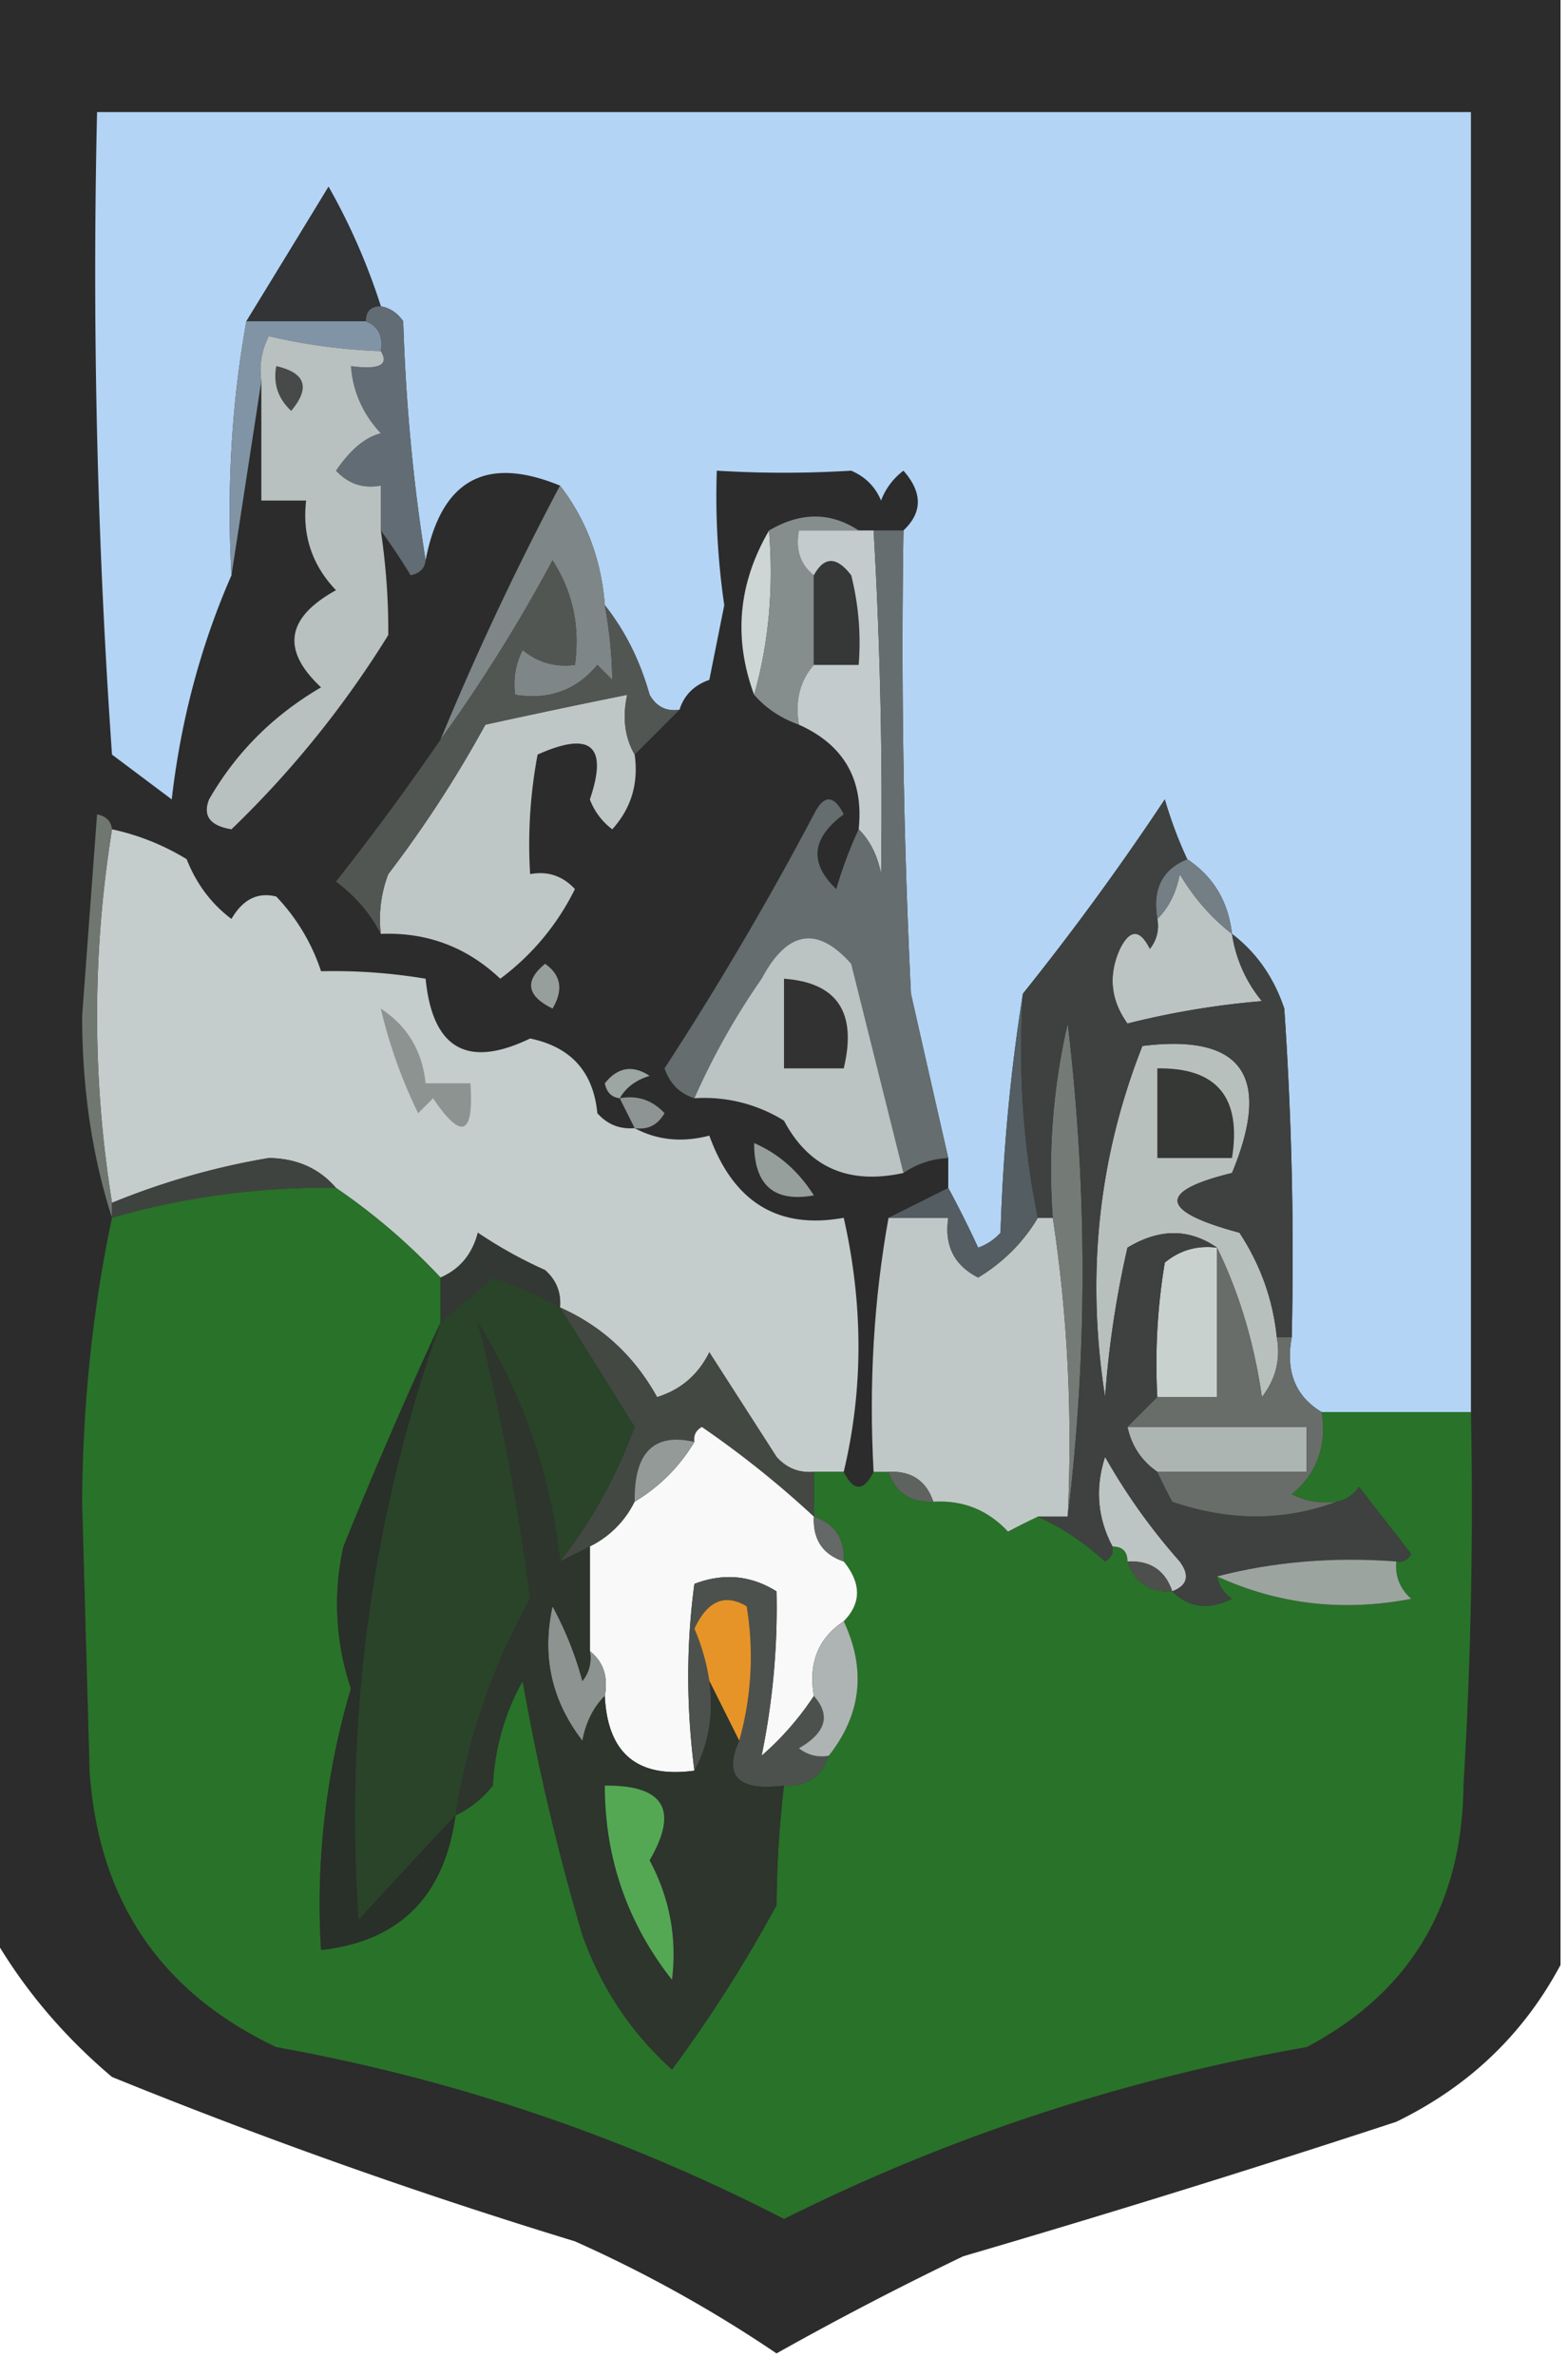 <svg xmlns="http://www.w3.org/2000/svg" width="105" height="159" style="shape-rendering:geometricPrecision;text-rendering:geometricPrecision;image-rendering:optimizeQuality;fill-rule:evenodd;clip-rule:evenodd"><path style="opacity:1" fill="#2c2c2c" d="M-.5-.5h105v132c-2.479 4.643-6.145 8.143-11 10.5a941.063 941.063 0 0 1-29 9 220.652 220.652 0 0 0-12.5 6.5 88.264 88.264 0 0 0-13.5-7.5 367.353 367.353 0 0 1-31-11c-3.283-2.772-5.95-5.939-8-9.5V-.5z"/><path style="opacity:1" fill="#b3d4f5" d="M98.5 94.5h-10c-1.756-1.052-2.423-2.719-2-5 .166-7.34 0-14.674-.5-22-.697-2.084-1.864-3.751-3.5-5-.25-2.174-1.25-3.84-3-5-.59-1.266-1.09-2.6-1.5-4a179.862 179.862 0 0 1-9.5 13c-.827 5.15-1.327 10.484-1.5 16-.414.457-.914.79-1.5 1a70.679 70.679 0 0 0-2-4v-2a4359.61 4359.61 0 0 1-2.5-11 480.952 480.952 0 0 1-.5-31c1.282-1.208 1.282-2.542 0-4a4.452 4.452 0 0 0-1.5 2c-.388-.928-1.055-1.595-2-2a73.313 73.313 0 0 1-9 0 50.384 50.384 0 0 0 .5 9l-1 5c-1.022.355-1.689 1.022-2 2-.876.13-1.543-.203-2-1-.636-2.28-1.636-4.28-3-6-.233-3.042-1.233-5.708-3-8-4.97-2.045-7.97-.379-9 5-.827-5.15-1.327-10.484-1.5-16-.383-.556-.883-.89-1.5-1a42.28 42.28 0 0 0-3.5-8 3682.958 3682.958 0 0 1-5.5 9c-.989 5.475-1.322 11.142-1 17-2.06 4.71-3.393 9.71-4 15l-4-3a463.126 463.126 0 0 1-1-43h92v87z"/><path style="opacity:1" fill="#323436" d="M25.5 20.5c-.667 0-1 .333-1 1h-8c1.822-2.972 3.655-5.972 5.5-9a42.28 42.28 0 0 1 3.5 8z"/><path style="opacity:1" fill="#8194a5" d="M16.5 21.5h8c.838.342 1.172 1.008 1 2a38.79 38.79 0 0 1-7.5-1 4.932 4.932 0 0 0-.5 3l-2 13c-.322-5.858.011-11.525 1-17z"/><path style="opacity:1" fill="#616c74" d="M24.5 21.5c0-.667.333-1 1-1 .617.11 1.117.444 1.5 1 .173 5.516.673 10.85 1.5 16-.06.543-.393.876-1 1a44.293 44.293 0 0 0-2-3v-3c-1.175.219-2.175-.114-3-1 .965-1.414 1.965-2.247 3-2.5-1.207-1.3-1.874-2.8-2-4.5 1.9.253 2.567-.08 2-1 .172-.992-.162-1.658-1-2z"/><path style="opacity:1" fill="#cdd6d5" d="M51.5 35.5c.315 3.871-.018 7.538-1 11-1.402-3.79-1.07-7.456 1-11z"/><path style="opacity:1" fill="#868e8d" d="M57.5 35.5h-4c-.237 1.291.096 2.291 1 3v6c-.934 1.068-1.268 2.401-1 4-1.21-.432-2.21-1.099-3-2 .982-3.462 1.315-7.129 1-11 2.111-1.242 4.111-1.242 6 0z"/><path style="opacity:1" fill="#363737" d="M54.5 44.5v-6c.69-1.274 1.523-1.274 2.5 0 .495 1.973.662 3.973.5 6h-3z"/><path style="opacity:1" fill="#7e8687" d="M37.5 32.5c1.767 2.292 2.767 4.958 3 8 .315 1.726.481 3.392.5 5l-1-1c-1.4 1.692-3.234 2.359-5.5 2a4.932 4.932 0 0 1 .5-3c1.011.837 2.178 1.17 3.5 1 .352-2.573-.148-4.906-1.5-7a106.295 106.295 0 0 1-7.5 12 197.333 197.333 0 0 1 8-17z"/><path style="opacity:1" fill="#c4cbcc" d="M57.5 35.5h1c.446 7.673.612 15.34.5 23-.232-1.237-.732-2.237-1.5-3 .351-3.312-.982-5.645-4-7-.268-1.599.066-2.932 1-4h3a18.436 18.436 0 0 0-.5-6c-.977-1.274-1.81-1.274-2.5 0-.904-.709-1.237-1.709-1-3h4z"/><path style="opacity:1" fill="#b9c0c0" d="M25.5 23.5c.567.92-.1 1.253-2 1 .126 1.7.793 3.2 2 4.5-1.035.253-2.035 1.086-3 2.5.825.886 1.825 1.219 3 1v3c.351 2.37.518 4.703.5 7a66.83 66.83 0 0 1-10.5 13c-1.432-.233-1.932-.9-1.5-2 1.799-3.132 4.299-5.632 7.5-7.5-2.675-2.494-2.342-4.66 1-6.5-1.605-1.679-2.271-3.679-2-6h-3v-8a4.932 4.932 0 0 1 .5-3 38.79 38.79 0 0 0 7.5 1z"/><path style="opacity:1" fill="#474a49" d="M18.5 24.5c1.965.448 2.298 1.448 1 3-.886-.825-1.219-1.825-1-3z"/><path style="opacity:1" fill="#bfc6c6" d="M42.5 50.5c.27 1.929-.23 3.595-1.5 5a4.452 4.452 0 0 1-1.5-2c1.23-3.6.064-4.6-3.5-3a32.437 32.437 0 0 0-.5 8c1.175-.219 2.175.114 3 1a16.627 16.627 0 0 1-5 6c-2.245-2.123-4.912-3.123-8-3a8.434 8.434 0 0 1 .5-4 78.69 78.69 0 0 0 6.5-10c3.204-.704 6.37-1.37 9.5-2-.33 1.519-.164 2.852.5 4z"/><path style="opacity:1" fill="#525653" d="M40.5 40.5c1.364 1.72 2.364 3.72 3 6 .457.797 1.124 1.13 2 1l-3 3c-.664-1.148-.83-2.481-.5-4-3.13.63-6.296 1.296-9.5 2a78.69 78.69 0 0 1-6.5 10 8.434 8.434 0 0 0-.5 4c-.686-1.348-1.686-2.515-3-3.5a181.521 181.521 0 0 0 7-9.5 106.295 106.295 0 0 0 7.5-12c1.352 2.094 1.852 4.427 1.5 7-1.322.17-2.489-.163-3.5-1a4.932 4.932 0 0 0-.5 3c2.266.359 4.1-.308 5.5-2l1 1a29.816 29.816 0 0 0-.5-5z"/><path style="opacity:1" fill="#c4cccc" d="M7.5 55.5a16.066 16.066 0 0 1 5 2c.648 1.65 1.648 2.983 3 4 .758-1.311 1.758-1.811 3-1.5a13.243 13.243 0 0 1 3 5 37.28 37.28 0 0 1 7 .5c.466 4.694 2.8 6.027 7 4 2.737.57 4.237 2.236 4.5 5 .67.752 1.504 1.086 2.5 1 1.513.81 3.18.976 5 .5 1.615 4.462 4.615 6.296 9 5.5 1.316 5.82 1.316 11.487 0 17h-2c-.996.086-1.83-.248-2.5-1l-4.5-7c-.75 1.512-1.916 2.512-3.5 3-1.529-2.757-3.695-4.757-6.5-6 .086-.996-.248-1.83-1-2.5a29.503 29.503 0 0 1-4.5-2.5c-.377 1.442-1.21 2.442-2.5 3a42.017 42.017 0 0 0-7-6c-1.124-1.309-2.624-1.975-4.5-2a49.02 49.02 0 0 0-10.5 3 78.625 78.625 0 0 1 0-25z"/><path style="opacity:1" fill="#bcc4c3" d="M82.5 62.5a9.173 9.173 0 0 0 2 4.5 55.692 55.692 0 0 0-9 1.5c-1.13-1.575-1.297-3.241-.5-5 .667-1.333 1.333-1.333 2 0a2.428 2.428 0 0 0 .5-2c.768-.763 1.268-1.763 1.5-3 .949 1.593 2.115 2.926 3.5 4z"/><path style="opacity:1" fill="#747e85" d="M79.5 57.5c1.75 1.16 2.75 2.826 3 5-1.385-1.074-2.551-2.407-3.5-4-.232 1.237-.732 2.237-1.5 3-.343-1.983.323-3.317 2-4z"/><path style="opacity:1" fill="#656d6e" d="M58.5 35.5h2c-.166 10.339 0 20.672.5 31a4359.61 4359.61 0 0 0 2.5 11 5.728 5.728 0 0 0-3 1l-3.5-14c-2.276-2.564-4.276-2.23-6 1a47.811 47.811 0 0 0-4.5 8c-.978-.311-1.645-.978-2-2a215.673 215.673 0 0 0 10-17c.667-1.333 1.333-1.333 2 0-2.16 1.593-2.327 3.26-.5 5 .41-1.4.91-2.734 1.5-4 .768.763 1.268 1.763 1.5 3 .112-7.66-.054-15.327-.5-23z"/><path style="opacity:1" fill="#979f9c" d="M36.5 64.5c1.074.75 1.24 1.75.5 3-1.728-.852-1.895-1.852-.5-3z"/><path style="opacity:1" fill="#bcc3c3" d="M60.5 78.5c-3.67.803-6.336-.364-8-3.5a10.1 10.1 0 0 0-6-1.5 47.811 47.811 0 0 1 4.5-8c1.724-3.23 3.724-3.564 6-1l3.5 14z"/><path style="opacity:1" fill="#313231" d="M52.5 65.5c3.568.26 4.901 2.26 4 6h-4v-6z"/><path style="opacity:1" fill="#707771" d="M7.5 55.5a78.625 78.625 0 0 0 0 25v1c-1.326-4.114-1.993-8.614-2-13.5l1-13.5c.607.124.94.457 1 1z"/><path style="opacity:1" fill="#8c9391" d="M25.5 67.5c1.779 1.17 2.779 2.836 3 5h3c.241 3.499-.592 3.832-2.5 1l-1 1a33.354 33.354 0 0 1-2.5-7z"/><path style="opacity:1" fill="#9da6a2" d="M41.5 73.5c-.543-.06-.876-.393-1-1 .865-1.083 1.865-1.25 3-.5-.916.278-1.583.778-2 1.5z"/><path style="opacity:1" fill="#8e9493" d="M41.5 73.5c1.175-.219 2.175.114 3 1-.457.797-1.124 1.13-2 1l-1-2z"/><path style="opacity:1" fill="#b8c0be" d="M85.5 89.5c.262 1.478-.071 2.811-1 4-.513-3.62-1.513-6.954-3-10-1.864-1.293-3.864-1.293-6 0a65.83 65.83 0 0 0-1.5 10c-1.283-8.194-.45-16.027 2.5-23.5 6.691-.827 8.691 2.006 6 8.5-5.022 1.228-4.855 2.56.5 4 1.411 2.15 2.245 4.484 2.5 7z"/><path style="opacity:1" fill="#979f9d" d="M50.5 76.5c1.634.707 2.968 1.873 4 3.5-2.672.485-4.005-.682-4-3.5z"/><path style="opacity:1" fill="#3f433f" d="M22.5 79.5a51.55 51.55 0 0 0-15 2v-1a49.02 49.02 0 0 1 10.5-3c1.876.025 3.376.691 4.5 2z"/><path style="opacity:1" fill="#297229" d="M22.5 79.5a42.017 42.017 0 0 1 7 6v3a338.437 338.437 0 0 0-6.5 15 17.654 17.654 0 0 0 .5 9.5 50.815 50.815 0 0 0-2 17.5c5.254-.586 8.254-3.586 9-9 .958-.453 1.792-1.119 2.5-2 .14-2.543.806-4.877 2-7a154.267 154.267 0 0 0 4 17c1.267 3.546 3.267 6.546 6 9a92.145 92.145 0 0 0 7-11c.029-2.826.195-5.493.5-8 1.527.073 2.527-.594 3-2 2.181-2.763 2.515-5.763 1-9 1.186-1.205 1.186-2.539 0-4 .073-1.527-.594-2.527-2-3v-3h2c.667 1.333 1.333 1.333 2 0h1c.473 1.406 1.473 2.073 3 2 1.984-.117 3.65.55 5 2 .683-.363 1.35-.696 2-1 1.591.719 3.091 1.719 4.5 3 .399-.228.565-.562.5-1 .667 0 1 .333 1 1 .473 1.406 1.473 2.073 3 2 1.1 1.098 2.434 1.265 4 .5-.556-.383-.89-.883-1-1.5 4.104 1.878 8.438 2.378 13 1.5-.752-.671-1.086-1.504-1-2.5.438.065.772-.101 1-.5L91 99.5c-.383.556-.883.889-1.5 1a4.934 4.934 0 0 1-3-.5c1.692-1.4 2.359-3.234 2-5.5h10c.166 8.34 0 16.673-.5 25-.082 8.014-3.582 13.848-10.5 17.5-12.28 2.149-23.947 5.982-35 11.5-10.712-5.515-22.046-9.349-34-11.5-7.76-3.671-11.926-9.838-12.5-18.5l-.5-18c.042-6.573.708-12.906 2-19a51.55 51.55 0 0 1 15-2z"/><path style="opacity:1" fill="#c0c8c7" d="M59.5 81.5h4c-.278 1.846.389 3.18 2 4 1.688-1.021 3.021-2.355 4-4h1c.99 6.479 1.324 13.146 1 20h-2c-.65.304-1.317.637-2 1-1.35-1.45-3.016-2.117-5-2-.473-1.406-1.473-2.073-3-2h-1c-.322-5.858.011-11.525 1-17z"/><path style="opacity:1" fill="#747b76" d="M71.5 101.5c.324-6.854-.01-13.521-1-20a43.123 43.123 0 0 1 1-13c1.324 11.16 1.324 22.16 0 33z"/><path style="opacity:1" fill="#535d62" d="M68.5 66.5c-.32 5.195.013 10.195 1 15-.979 1.645-2.312 2.979-4 4-1.611-.82-2.278-2.154-2-4h-4l4-2a70.679 70.679 0 0 1 2 4 3.646 3.646 0 0 0 1.5-1c.173-5.516.673-10.85 1.5-16z"/><path style="opacity:1" fill="#343834" d="M37.5 87.5a27.605 27.605 0 0 0-4.5-2 122.796 122.796 0 0 1-3.5 3v-3c1.29-.558 2.123-1.558 2.5-3 1.42.96 2.92 1.793 4.5 2.5.752.67 1.086 1.504 1 2.5z"/><path style="opacity:1" fill="#c9d1cf" d="M81.5 83.5v10h-4a40.936 40.936 0 0 1 .5-9c1.011-.837 2.178-1.17 3.5-1z"/><path style="opacity:1" fill="#434843" d="M37.5 87.5c2.805 1.243 4.971 3.243 6.5 6 1.584-.488 2.75-1.488 3.5-3l4.5 7c.67.752 1.504 1.086 2.5 1v3a65.759 65.759 0 0 0-7.5-6c-.399.228-.565.562-.5 1-2.717-.629-4.05.704-4 4a6.544 6.544 0 0 1-3 3l-2 1c2.086-2.644 3.752-5.644 5-9a2637.783 2637.783 0 0 0-5-8z"/><path style="opacity:1" fill="#f8f9f8" d="M54.5 101.5c-.073 1.527.594 2.527 2 3 1.186 1.461 1.186 2.795 0 4-1.713 1.135-2.38 2.802-2 5a19.555 19.555 0 0 1-3.5 4 48.979 48.979 0 0 0 1-11c-1.726-1.076-3.56-1.243-5.5-.5-.55 4.072-.55 8.239 0 12.5-3.814.519-5.814-1.147-6-5 .237-1.291-.096-2.291-1-3v-7a6.544 6.544 0 0 0 3-3c1.667-1 3-2.333 4-4-.065-.438.101-.772.5-1a65.759 65.759 0 0 1 7.5 6z"/><path style="opacity:1" fill="#adb5b2" d="M75.5 95.5h12v3h-10c-1.051-.722-1.718-1.722-2-3z"/><path style="opacity:1" fill="#bdc5c4" d="M78.5 106.5c-.473-1.406-1.473-2.073-3-2 0-.667-.333-1-1-1-1.01-1.902-1.178-3.902-.5-6a40.954 40.954 0 0 0 5 7c.692.937.525 1.603-.5 2z"/><path style="opacity:1" fill="#939a98" d="M46.5 96.5c-1 1.667-2.333 3-4 4-.05-3.296 1.283-4.629 4-4z"/><path style="opacity:1" fill="#3e413f" d="M79.5 57.5c-1.677.683-2.343 2.017-2 4a2.428 2.428 0 0 1-.5 2c-.667-1.333-1.333-1.333-2 0-.797 1.759-.63 3.425.5 5a55.692 55.692 0 0 1 9-1.5 9.173 9.173 0 0 1-2-4.5c1.636 1.249 2.803 2.916 3.5 5 .5 7.326.666 14.66.5 22h-1c-.255-2.516-1.089-4.85-2.5-7-5.355-1.44-5.522-2.772-.5-4 2.691-6.494.691-9.327-6-8.5-2.95 7.473-3.783 15.306-2.5 23.5a65.83 65.83 0 0 1 1.5-10c2.136-1.293 4.136-1.293 6 0-1.322-.17-2.489.163-3.5 1a40.936 40.936 0 0 0-.5 9l-2 2c.282 1.278.949 2.278 2 3 .304.65.637 1.317 1 2 3.815 1.308 7.481 1.308 11 0 .617-.111 1.117-.444 1.5-1l3.5 4.5c-.228.399-.562.565-1 .5-4.202-.317-8.202.017-12 1 .11.617.444 1.117 1 1.5-1.566.765-2.9.598-4-.5 1.025-.397 1.192-1.063.5-2a40.954 40.954 0 0 1-5-7c-.678 2.098-.51 4.098.5 6 .065.438-.101.772-.5 1-1.409-1.281-2.909-2.281-4.5-3h2c1.324-10.84 1.324-21.84 0-33a43.123 43.123 0 0 0-1 13h-1c-.987-4.805-1.32-9.805-1-15 3.364-4.196 6.53-8.53 9.5-13 .41 1.4.91 2.734 1.5 4z"/><path style="opacity:1" fill="#363836" d="M77.5 71.5c3.985-.06 5.652 1.94 5 6h-5v-6z"/><path style="opacity:1" fill="#686d6a" d="M81.5 83.5c1.487 3.046 2.487 6.38 3 10 .929-1.189 1.262-2.522 1-4h1c-.423 2.281.244 3.948 2 5 .359 2.266-.308 4.1-2 5.5a4.934 4.934 0 0 0 3 .5c-3.519 1.308-7.185 1.308-11 0a44.358 44.358 0 0 1-1-2h10v-3h-12l2-2h4v-10z"/><path style="opacity:1" fill="#5f635f" d="M59.5 98.5c1.527-.073 2.527.594 3 2-1.527.073-2.527-.594-3-2z"/><path style="opacity:1" fill="#646866" d="M54.5 101.5c1.406.473 2.073 1.473 2 3-1.406-.473-2.073-1.473-2-3z"/><path style="opacity:1" fill="#4d514e" d="M54.5 113.5c1.145 1.293.812 2.459-1 3.5a2.429 2.429 0 0 0 2 .5c-.473 1.406-1.473 2.073-3 2-3.067.379-4.067-.621-3-3 .829-2.969.995-5.969.5-9-1.465-.869-2.631-.369-3.5 1.5.49 1.138.822 2.305 1 3.5.295 2.235-.039 4.235-1 6-.55-4.261-.55-8.428 0-12.5 1.94-.743 3.774-.576 5.5.5a48.979 48.979 0 0 1-1 11 19.555 19.555 0 0 0 3.5-4z"/><path style="opacity:1" fill="#4d4f4d" d="M75.5 104.5c1.527-.073 2.527.594 3 2-1.527.073-2.527-.594-3-2z"/><path style="opacity:1" fill="#294429" d="M37.5 87.5c1.656 2.639 3.322 5.305 5 8-1.248 3.356-2.914 6.356-5 9-.596-5.698-2.43-11.031-5.5-16a152.97 152.97 0 0 1 3.5 18.5c-2.498 4.464-4.165 9.298-5 14.5a901.213 901.213 0 0 0-6.5 7c-.92-13.746.914-27.079 5.5-40 1.16-.956 2.326-1.956 3.5-3a27.605 27.605 0 0 1 4.5 2z"/><path style="opacity:1" fill="#e69428" d="m49.5 116.5-2-4a14.068 14.068 0 0 0-1-3.5c.869-1.869 2.035-2.369 3.5-1.5a20.681 20.681 0 0 1-.5 9z"/><path style="opacity:1" fill="#9ca49f" d="M81.5 105.5c3.798-.983 7.798-1.317 12-1-.086.996.248 1.829 1 2.5-4.562.878-8.896.378-13-1.5z"/><path style="opacity:1" fill="#8d9391" d="M39.5 110.5c.904.709 1.237 1.709 1 3-.768.763-1.268 1.763-1.5 3-2.07-2.681-2.736-5.681-2-9a22.956 22.956 0 0 1 2 5 2.427 2.427 0 0 0 .5-2z"/><path style="opacity:1" fill="#adb4b3" d="M56.5 108.5c1.515 3.237 1.181 6.237-1 9a2.429 2.429 0 0 1-2-.5c1.812-1.041 2.145-2.207 1-3.5-.38-2.198.287-3.865 2-5z"/><path style="opacity:1" fill="#292f29" d="M29.5 88.5c-4.586 12.921-6.42 26.254-5.5 40a901.213 901.213 0 0 1 6.5-7c-.746 5.414-3.746 8.414-9 9a50.815 50.815 0 0 1 2-17.5 17.654 17.654 0 0 1-.5-9.5 338.437 338.437 0 0 1 6.5-15z"/><path style="opacity:1" fill="#2d352d" d="m37.5 104.5 2-1v7a2.427 2.427 0 0 1-.5 2 22.956 22.956 0 0 0-2-5c-.736 3.319-.07 6.319 2 9 .232-1.237.732-2.237 1.5-3 .186 3.853 2.186 5.519 6 5 .961-1.765 1.295-3.765 1-6l2 4c-1.067 2.379-.067 3.379 3 3a72.532 72.532 0 0 0-.5 8 92.145 92.145 0 0 1-7 11c-2.733-2.454-4.733-5.454-6-9a154.267 154.267 0 0 1-4-17c-1.194 2.123-1.86 4.457-2 7-.708.881-1.542 1.547-2.5 2 .835-5.202 2.502-10.036 5-14.5A152.97 152.97 0 0 0 32 88.5c3.07 4.969 4.904 10.302 5.5 16z"/><path style="opacity:1" fill="#54a853" d="M40.5 119.5c3.968-.04 4.968 1.626 3 5 1.343 2.509 1.843 5.176 1.5 8-2.992-3.81-4.492-8.143-4.5-13z"/></svg>